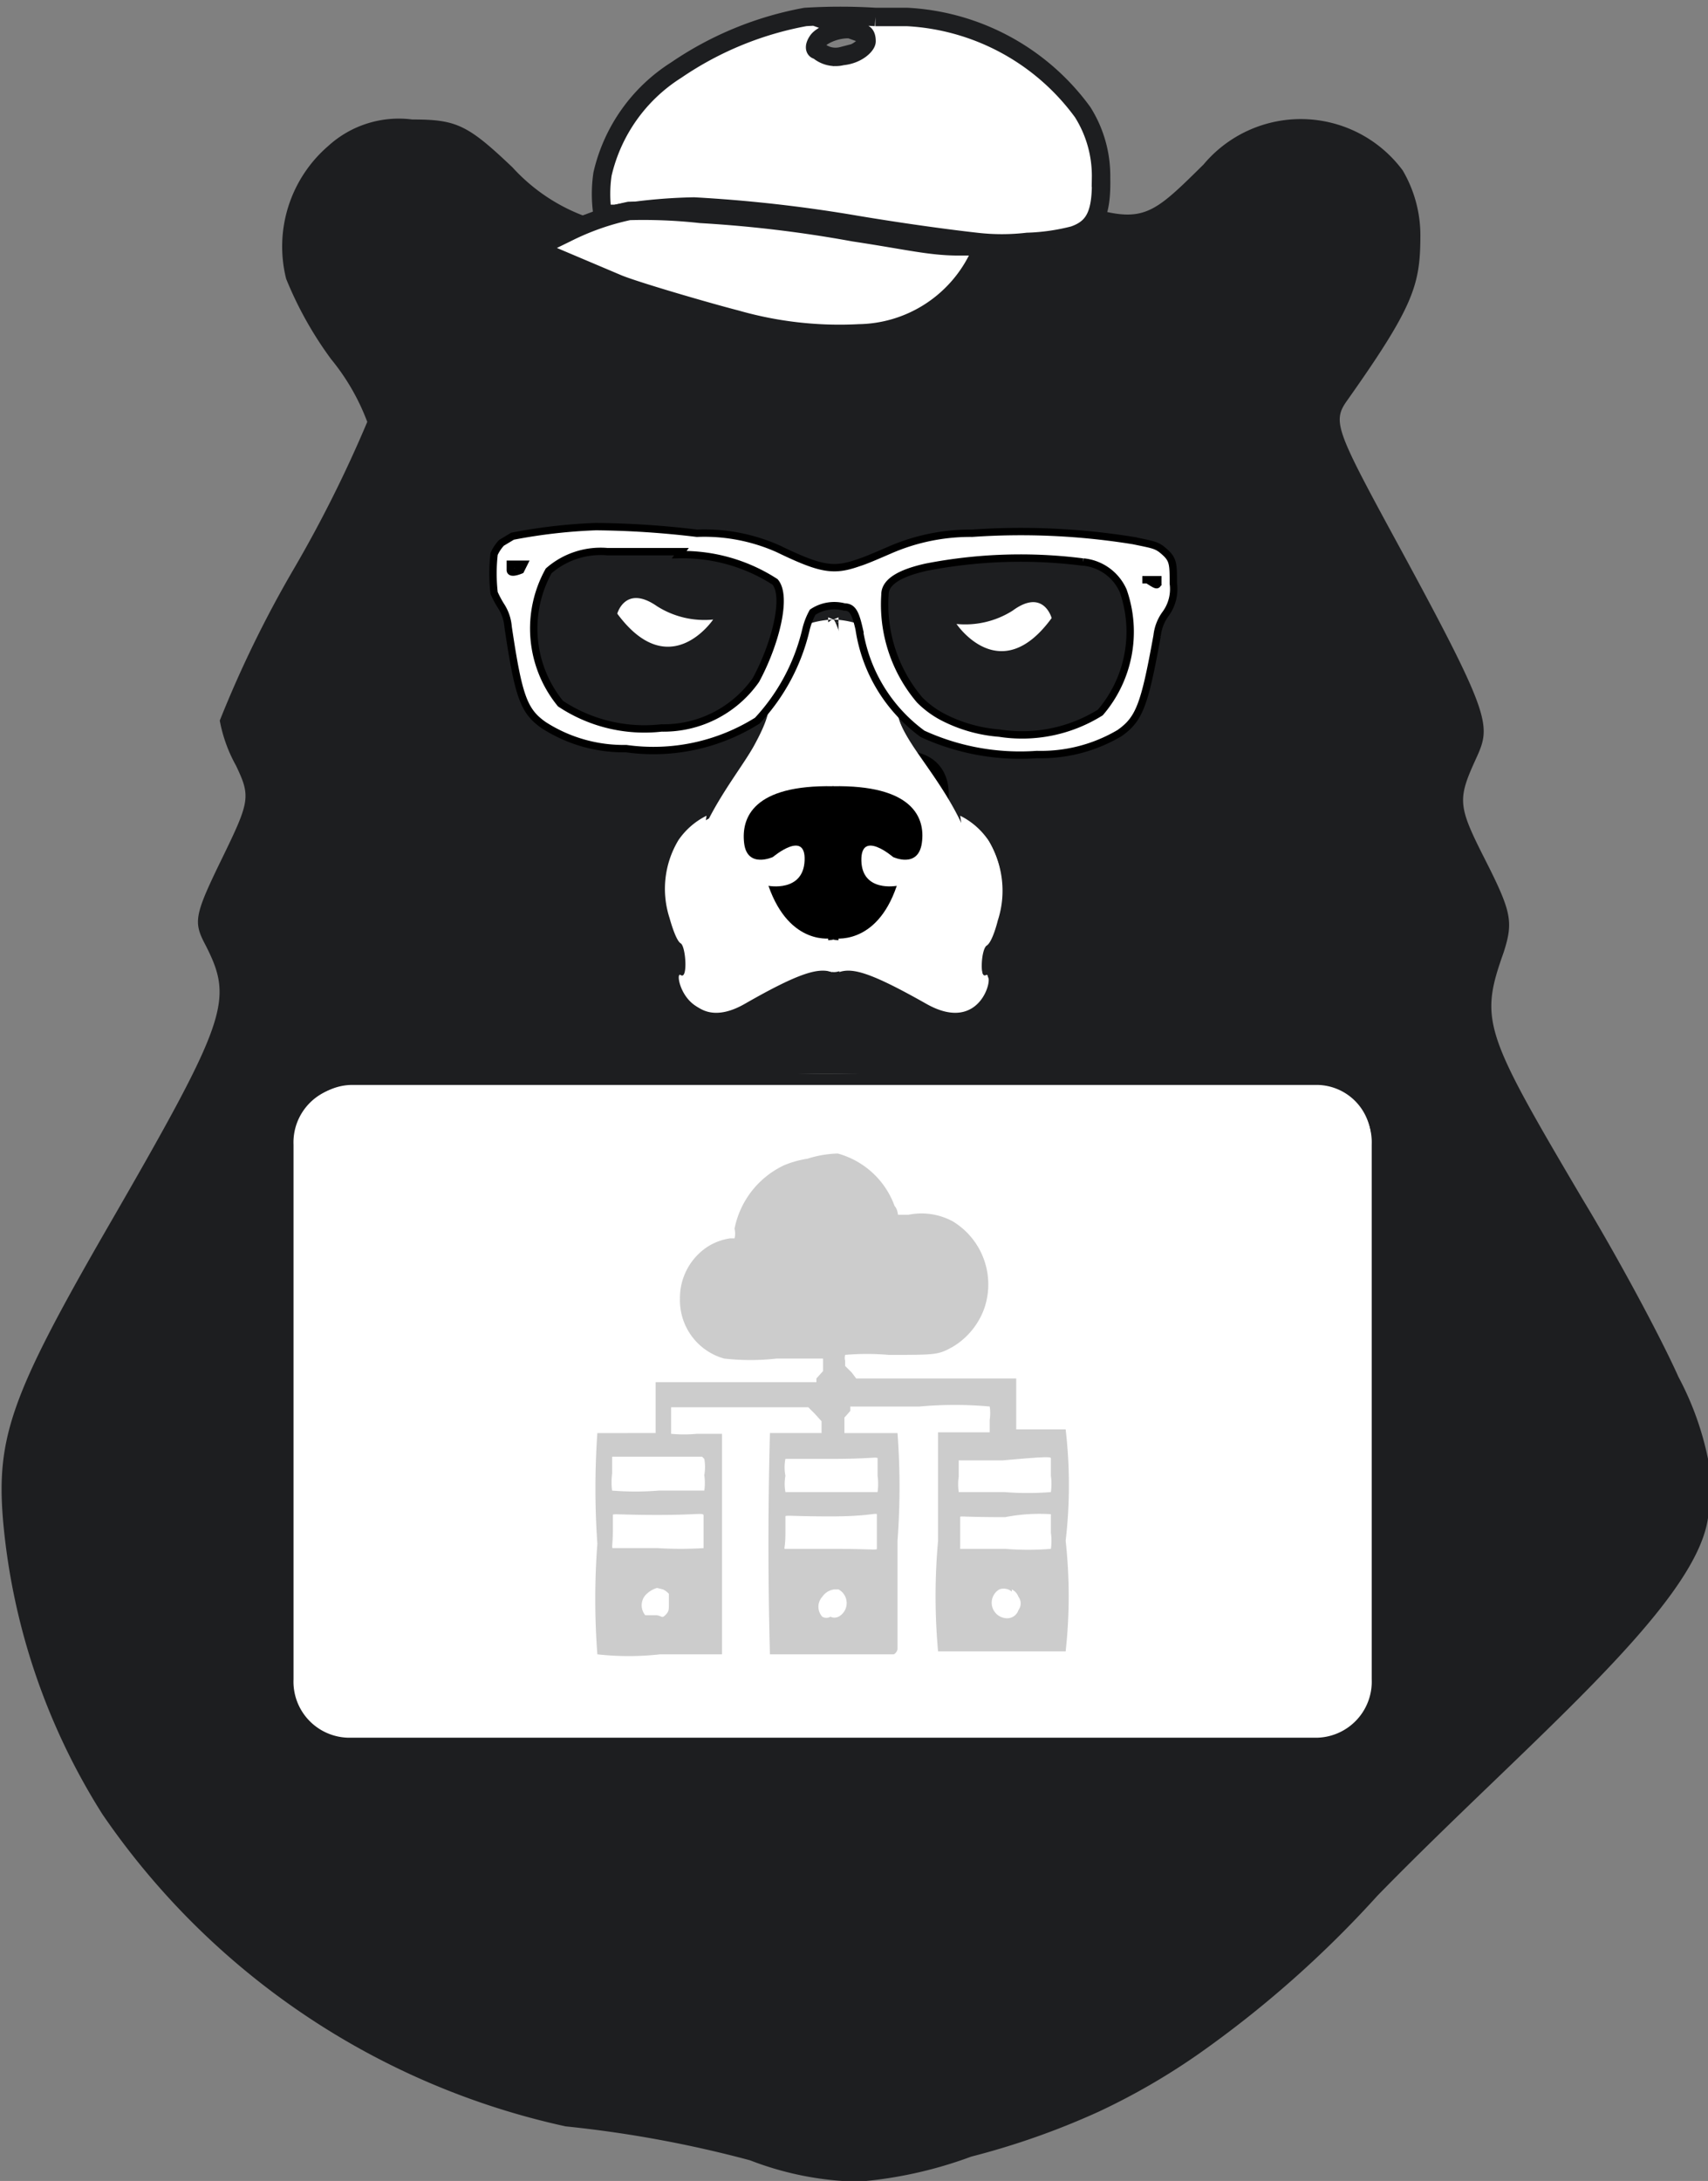 <svg id="Layer_1" data-name="Layer 1" xmlns="http://www.w3.org/2000/svg" viewBox="0 0 23.16 29.57"><rect x="0" y="0" width="23.16" height="29.57" fill="#808080" stroke="none"/><defs><style>.cls-1{fill:#1d1e20;}.cls-2,.cls-3,.cls-4{fill:#fff;}.cls-3{stroke:#1d1e20;stroke-width:0.25px;}.cls-3,.cls-4{stroke-miterlimit:10;}.cls-4{stroke:#000;stroke-width:0.1px;}.cls-5{fill-opacity:0.2;}</style></defs><path class="cls-1" d="M369.7,781.06H361v8.27h8.66Z" transform="translate(-353.55 -774.77)"/><path class="cls-1" d="M358,776.75a1.8,1.8,0,0,0-.57,1.8,5,5,0,0,0,.61,1.09,3,3,0,0,1,.49.85,17.25,17.25,0,0,1-1,2,15.34,15.34,0,0,0-1,2.05,2,2,0,0,0,.22.61c.2.42.19.48-.19,1.26s-.39.86-.22,1.18c.38.75.3,1-1.37,3.89-1.26,2.19-1.47,2.78-1.38,3.89a8.91,8.91,0,0,0,1.35,4,10.26,10.26,0,0,0,6.28,4.23,15.9,15.9,0,0,1,2.5.46,4.27,4.27,0,0,0,1.47.29,5.72,5.72,0,0,0,1.53-.34,10.39,10.39,0,0,0,1.73-.61,9.09,9.09,0,0,0,1.35-.78,14.59,14.59,0,0,0,2.43-2.15c2-2.05,4.31-3.91,4.48-5.12a3.57,3.57,0,0,0,0-.8,4.1,4.1,0,0,0-.4-1.11c-.25-.56-.84-1.65-1.3-2.41-1.34-2.27-1.4-2.42-1.07-3.35.13-.41.11-.54-.25-1.25s-.38-.81-.15-1.32.3-.51-1.11-3.1c-.76-1.4-.81-1.53-.62-1.8.92-1.3,1-1.58,1-2.26a1.74,1.74,0,0,0-.24-.87,1.72,1.72,0,0,0-2.7-.08c-.84.83-.84.83-2.2.37a7.43,7.43,0,0,0-4.9-.06,6.9,6.9,0,0,1-1.32.38,2.5,2.5,0,0,1-.95-.65c-.61-.58-.76-.65-1.36-.65A1.42,1.42,0,0,0,358,776.75Zm7.79,5.31a8.82,8.82,0,0,1,1,1.53c.4.89.42.95.42,2.95,0,2.72,0,2.72-1.9,2.78-1.54.06-2.14-.1-2.26-.62a23.37,23.37,0,0,1,0-2.46l0-2.15.53-.93c.54-1,1.2-1.73,1.48-1.73A2.52,2.52,0,0,1,365.81,782.06Zm-3,0c.27.27.27.34,0,.75a.69.69,0,0,1-.65.31c-.46,0-.62-.18-.62-.72S362.42,781.67,362.81,782.09Zm5.66,0c.29.23.3.32.15.65a.7.7,0,0,1-1.21.12.55.55,0,0,1,0-.81c.29-.3.64-.29,1,0Zm-1,11.09c.22.27.26.58.26,1.73,0,1.51-.09,1.74-.69,1.74a2.94,2.94,0,0,0-2.34,1.8,5,5,0,0,0-.17,2.84l.11.55h-.75c-.65,0-.79-.06-1-.38s-.29-.56-.29-4c0-3.85.08-4.39.64-4.55a16.7,16.7,0,0,1,2.12,0C367.18,792.88,367.28,792.89,367.52,793.22Z" transform="translate(-353.55 -774.77)"/><path d="M364.16,785c-.91.39.19,1.88,1.22,1.67s1.38-1.47.64-1.69A4,4,0,0,0,364.16,785Z" transform="translate(-353.55 -774.77)"/><path d="M363.3,793.81a.25.25,0,0,0,.27.29c.18,0,.27-.1.27-.29s-.09-.29-.27-.29S363.3,793.62,363.3,793.81Z" transform="translate(-353.55 -774.77)"/><path class="cls-1" d="M368.84,791.57h-9.07v10.75h9.07Z" transform="translate(-353.55 -774.77)"/><path class="cls-2" d="M371.42,789.48H358.31a.75.75,0,0,0-.73.77v7.12a.75.75,0,0,0,.73.77h13.11a.74.74,0,0,0,.72-.77v-7.12A.74.74,0,0,0,371.42,789.48Z" transform="translate(-353.55 -774.77)"/><path d="M363.3,793.81a.25.25,0,0,0,.27.29c.18,0,.27-.1.27-.29s-.09-.29-.27-.29S363.3,793.62,363.3,793.81Z" transform="translate(-353.55 -774.77)"/><path class="cls-3" d="M364.47,775a4.56,4.56,0,0,0-1.75.72,2.27,2.27,0,0,0-1,1.41,1.84,1.84,0,0,0,0,.54s.05,0,.17,0a7.2,7.2,0,0,1,1.07-.1,19.36,19.36,0,0,1,2.21.25c.66.11,1.26.19,1.62.23a3,3,0,0,0,.69,0,2.85,2.85,0,0,0,.63-.09c.29-.1.38-.3.37-.78a1.62,1.62,0,0,0-.25-.89,3.15,3.15,0,0,0-2.38-1.29l-.43,0A7.77,7.77,0,0,0,364.47,775Zm.62.17.14.05c.06,0,.07.06.07.11s-.12.18-.33.2a.36.36,0,0,1-.33-.08c-.05,0-.05-.06,0-.13s.27-.18.48-.15Z" transform="translate(-353.55 -774.77)"/><path class="cls-3" d="M362.08,777.63a3.5,3.5,0,0,0-.85.3l-.43.21,1.11.47c.2.09,1.23.39,1.62.49a5.1,5.1,0,0,0,1.67.19,1.83,1.83,0,0,0,1.6-1,1.42,1.42,0,0,0,.08-.18l-.33,0c-.39,0-.69-.08-1.42-.19a17,17,0,0,0-2.08-.25A7.1,7.1,0,0,0,362.08,777.63Z" transform="translate(-353.55 -774.77)"/><path class="cls-2" d="M365.62,785.66c.16,1.06-.36,2.29-.76,2.29s-.85-1.24-.8-2.29a6.07,6.07,0,0,1,.37-1.58c.27-.9.39-.91.42-.91s.15.34.27.86C365.36,785.08,365.54,785.16,365.62,785.66Z" transform="translate(-353.55 -774.77)"/><path class="cls-2" d="M364.86,783.2s-.74,0-.81.58.05.64-.26,1.12-1.1,1.41-.8,2.27c0-.1,0-.21.05-.31,0-.33.09-.65.14-1a1,1,0,0,0-.38.32,1.3,1.3,0,0,0-.12,1.07s.08.29.15.34.1.49,0,.43.07.79.82.36,1-.49,1.18-.43V783.2Z" transform="translate(-353.55 -774.77)"/><path class="cls-2" d="M364.86,783.2s.74,0,.81.58-.05.64.26,1.12,1.11,1.41.8,2.27c0-.1,0-.21,0-.31l-.15-1a1,1,0,0,1,.38.32,1.3,1.3,0,0,1,.12,1.07s-.07.29-.15.34-.1.49,0,.43-.06.79-.82.36-1-.49-1.18-.43V783.2Z" transform="translate(-353.55 -774.77)"/><path d="M364.85,787.51s-.58.13-.87-.7c0,0,.47.08.49-.34s-.43-.06-.43-.06-.35.16-.39-.18.13-.79,1.21-.77Z" transform="translate(-353.55 -774.77)"/><path d="M364.85,787.51s.59.13.87-.7c0,0-.47.08-.48-.34s.43-.06.43-.06.34.16.39-.18-.13-.79-1.21-.77Z" transform="translate(-353.55 -774.77)"/><path class="cls-2" d="M364.85,783.17s-.74,0-.81.59,0,.63-.26,1.11-1.11,1.41-.8,2.27c0-.1,0-.2,0-.31l.15-1a1,1,0,0,0-.38.33,1.28,1.28,0,0,0-.12,1.06s.08.3.15.34.1.5,0,.43.07.79.82.37,1-.5,1.18-.43v-4.79Z" transform="translate(-353.55 -774.77)"/><path class="cls-2" d="M364.85,783.17s.74,0,.81.59-.05.63.26,1.11,1.11,1.41.8,2.27c0-.1,0-.2,0-.31l-.15-1a1,1,0,0,1,.38.33,1.28,1.28,0,0,1,.12,1.06s-.08.3-.15.34-.1.49,0,.43-.06.79-.82.37-1-.5-1.18-.43v-4.79Z" transform="translate(-353.55 -774.77)"/><path d="M364.84,787.49s-.58.12-.87-.71c0,0,.47.09.49-.34s-.43-.05-.43-.05-.35.16-.39-.19.13-.79,1.21-.77Z" transform="translate(-353.55 -774.77)"/><path d="M364.84,787.49s.59.12.87-.71c0,0-.47.09-.48-.34s.43-.05.43-.05.34.16.39-.19-.13-.79-1.21-.77Z" transform="translate(-353.55 -774.77)"/><path class="cls-2" d="M361.92,783.09s.11-.4.54-.1a1.2,1.2,0,0,0,.76.18S362.63,784.05,361.92,783.09Z" transform="translate(-353.55 -774.77)"/><path class="cls-2" d="M367.81,783.15s-.11-.41-.53-.1a1.2,1.2,0,0,1-.76.18S367.11,784.11,367.81,783.15Z" transform="translate(-353.55 -774.77)"/><path class="cls-4" d="M361.63,781.91a7.37,7.37,0,0,0-1.13.13l-.15.09a.56.56,0,0,0-.1.15,2.34,2.34,0,0,0,0,.53,1.4,1.4,0,0,0,.09.17.61.61,0,0,1,.1.29c.14.94.21,1.14.48,1.33a2,2,0,0,0,1.12.32,2.65,2.65,0,0,0,1.78-.38,2.72,2.72,0,0,0,.66-1.24.92.92,0,0,1,.09-.23A.53.53,0,0,1,365,783c.11,0,.15.08.2.3a2.15,2.15,0,0,0,.86,1.42,3.17,3.17,0,0,0,1.55.28,2.09,2.09,0,0,0,1.12-.29c.27-.19.34-.38.51-1.32a.61.61,0,0,1,.11-.29.57.57,0,0,0,.11-.42c0-.25,0-.32-.11-.42s-.14-.1-.43-.16a9.56,9.56,0,0,0-2.19-.1,2.73,2.73,0,0,0-1.12.23c-.14.06-.32.14-.42.17-.34.12-.51.09-1.09-.19A2.46,2.46,0,0,0,363,782,12.27,12.27,0,0,0,361.63,781.91Zm1.13.38a2.31,2.31,0,0,1,1.3.37c.17.2,0,.85-.26,1.33a1.53,1.53,0,0,1-1.28.65,2.06,2.06,0,0,1-1.37-.33,1.61,1.61,0,0,1-.16-1.8,1.07,1.07,0,0,1,.8-.26l1,0Zm5.48.1a.66.66,0,0,1,.54.39,1.68,1.68,0,0,1-.31,1.65,2,2,0,0,1-1.37.28,2,2,0,0,1-.75-.21,1.27,1.27,0,0,1-.33-.24,2,2,0,0,1-.47-1.43c0-.17.2-.29.56-.37a6.67,6.67,0,0,1,2.12-.07Zm-7.63.11s0,0,0,0-.14.06-.14,0v-.08l.08,0,.1,0Zm8.64.13c0,.09,0,.09-.14,0l-.07,0,.1,0,.11,0v.08Z" transform="translate(-353.55 -774.77)"/><path class="cls-2" d="M371.42,789.5H358.26a.76.76,0,0,0-.73.79v7.25a.76.76,0,0,0,.73.79h13.16a.76.76,0,0,0,.73-.79v-7.25A.76.76,0,0,0,371.42,789.5Z" transform="translate(-353.55 -774.77)"/><path class="cls-5" d="M364.5,790.48a1.35,1.35,0,0,0-.32.09,1.21,1.21,0,0,0-.67.86.26.26,0,0,1,0,.13l-.06,0a.79.79,0,0,0-.3.11.83.83,0,0,0-.38.71.82.82,0,0,0,.6.81,3.2,3.2,0,0,0,.71,0h.63v.07c0,.06,0,.07,0,.1l-.09.1,0,.05h-2.18v.69H362c-.25,0-.34,0-.35,0a10.77,10.77,0,0,0,0,1.5,9.92,9.92,0,0,0,0,1.5,3.82,3.82,0,0,0,.85,0h.84s0,0,0-1.51,0-1.44,0-1.48l0,0H363a1.81,1.81,0,0,1-.35,0s0,0,0-.18v-.18h1.86l.09.09.09.1v.16h-.33c-.31,0-.34,0-.37,0a56.26,56.26,0,0,0,0,3s.08,0,.84,0h.84a.1.1,0,0,0,.05-.07s0-.5,0-1.47a9.81,9.81,0,0,0,0-1.46s0,0-.36,0H365v-.09c0-.09,0-.09,0-.12l.08-.09,0-.06h.94a5.26,5.26,0,0,1,.95,0,.58.58,0,0,1,0,.18v.17h-.34c-.3,0-.33,0-.36,0l0,0v1.47a8.3,8.3,0,0,0,0,1.5l0,0H368l0,0a6.87,6.87,0,0,0,0-1.5,6.5,6.5,0,0,0,0-1.51l0,0h-.67v-.69h-2.17l-.06-.08-.09-.09s0,0,0-.07a.15.15,0,0,1,0-.08,3.44,3.44,0,0,1,.59,0c.65,0,.67,0,.87-.11a1,1,0,0,0,.43-.53,1,1,0,0,0-.43-1.17.89.89,0,0,0-.6-.09c-.08,0-.13,0-.14,0s0-.06-.05-.12a1.14,1.14,0,0,0-.77-.71A1.46,1.46,0,0,0,364.5,790.48Zm-1.4,4.07a.61.61,0,0,1,0,.22.73.73,0,0,1,0,.21s0,0-.62,0a3.9,3.9,0,0,1-.63,0,.88.88,0,0,1,0-.23c0-.19,0-.21,0-.23h1.22Zm2.35,0s0,.06,0,.23a.82.82,0,0,1,0,.22s-1.23,0-1.25,0a.61.61,0,0,1,0-.22.6.6,0,0,1,0-.23s.09,0,.62,0S365.43,794.52,365.45,794.54Zm2.35,0s0,.06,0,.23a.82.82,0,0,1,0,.22,3.9,3.9,0,0,1-.63,0c-.59,0-.61,0-.62,0a.73.73,0,0,1,0-.21c0-.15,0-.2,0-.22v0h.6C367.71,794.52,367.79,794.52,367.8,794.54Zm-4.71.77s0,0,0,.23,0,.2,0,.21a5,5,0,0,1-.62,0c-.52,0-.59,0-.61,0s0-.06,0-.23,0-.2,0-.22.09,0,.61,0S363.07,795.28,363.09,795.31Zm2.35,0s0,0,0,.22,0,.21,0,.23-.09,0-.62,0-.59,0-.62,0,0,0,0-.22,0-.2,0-.22.1,0,.61,0S365.42,795.28,365.44,795.3Zm2.36,0s0,0,0,.23a.82.82,0,0,1,0,.22,3.82,3.82,0,0,1-.62,0h-.61v0s0-.07,0-.22,0-.19,0-.21,0,0,.61,0A2.42,2.42,0,0,1,367.8,795.3Zm-5.26,1a.24.24,0,0,1,.08.06c0,.05,0,.06,0,.14s0,.1-.05.15-.05,0-.13,0-.09,0-.14,0a.21.21,0,0,1,0-.27.34.34,0,0,1,.16-.1Zm2.38,0a.21.21,0,0,1,0,.37.13.13,0,0,1-.11,0,.11.11,0,0,1-.11,0,.2.2,0,0,1,0-.27.23.23,0,0,1,.16-.1Zm2.35,0a.18.18,0,0,1,.09.1.15.15,0,0,1,0,.18.16.16,0,0,1-.17.11.21.21,0,0,1-.09-.39A.17.17,0,0,1,367.27,796.35Z" transform="translate(-353.55 -774.77)"/></svg>
